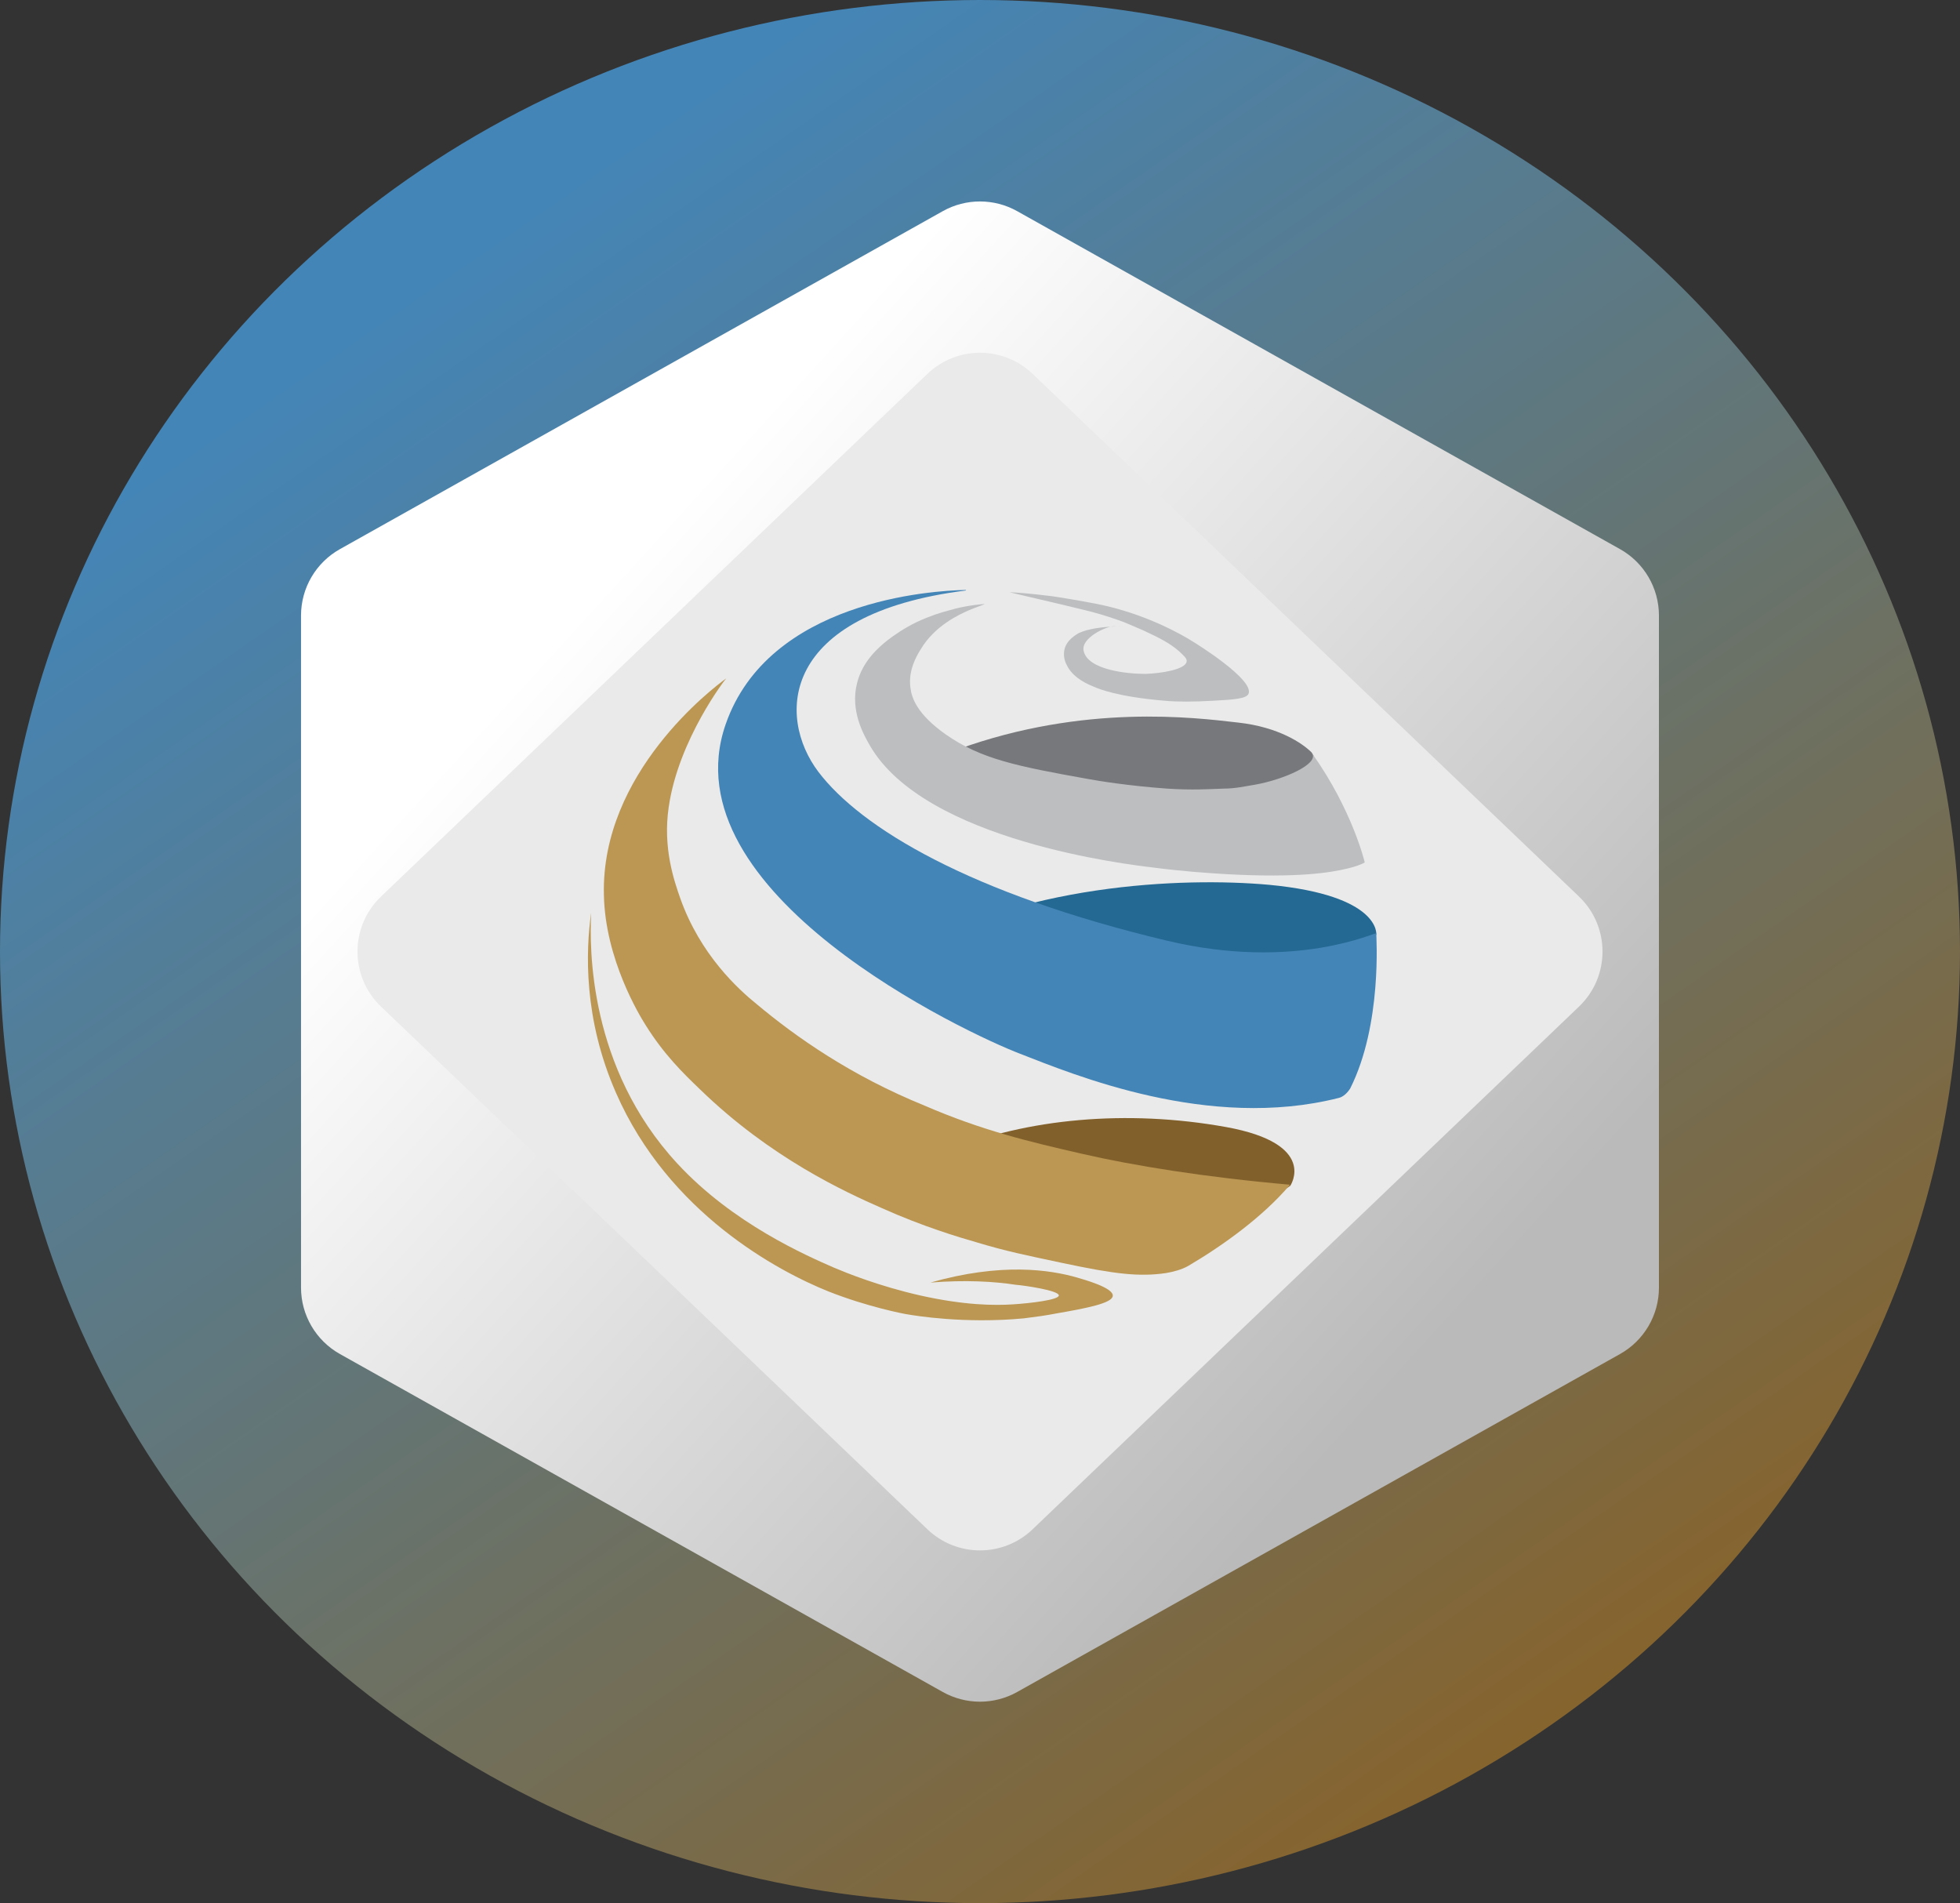 <svg width="103" height="100" viewBox="0 0 103 100" fill="none" xmlns="http://www.w3.org/2000/svg">
<rect x="0" y="0" width="103" height="100" fill="#333333" stroke="none"/>
<ellipse cx="51.5" cy="50" rx="51.5" ry="50" fill="url(#paint0_linear_2035_933)"/>
<path d="M49.543 11.096C50.758 10.415 52.24 10.415 53.455 11.096L85.135 28.854C86.397 29.562 87.179 30.896 87.179 32.343V67.657C87.179 69.104 86.397 70.438 85.135 71.146L53.455 88.904C52.24 89.585 50.758 89.585 49.543 88.904L17.863 71.146C16.6 70.438 15.819 69.104 15.819 67.657V32.343C15.819 30.896 16.6 29.562 17.863 28.854L49.543 11.096Z" fill="url(#paint1_linear_2035_933)"/>
<path d="M48.735 19.645C50.282 18.165 52.718 18.165 54.265 19.645L82.978 47.109C84.625 48.685 84.625 51.315 82.978 52.891L54.265 80.355C52.718 81.835 50.282 81.835 48.735 80.355L20.022 52.891C18.375 51.315 18.375 48.685 20.022 47.109L48.735 19.645Z" fill="#EAEAEA"/>
<path d="M67.805 62.306C67.805 62.306 69.302 60.102 64.431 59.22C59.211 58.279 53.926 58.779 49.852 60.454C45.777 62.159 44.631 61.63 44.631 61.63C44.631 61.63 47.114 60.572 54.595 62.512C59.815 63.864 65.291 63.6 66.182 63.218C67.073 62.835 67.805 62.306 67.805 62.306Z" fill="#82602B"/>
<path d="M39.789 52.782C38.803 51.989 36.797 50.166 35.747 47.197C35.428 46.286 34.823 44.551 35.142 42.406C35.651 38.849 38.166 35.615 38.166 35.645C37.466 36.144 31.576 40.612 31.736 47.021C31.799 50.401 33.614 53.37 33.932 53.87C34.887 55.398 35.874 56.368 36.797 57.25C40.49 60.837 44.405 62.63 46.347 63.482C48.512 64.452 50.39 65.011 51.313 65.275C52.873 65.746 53.892 65.951 55.833 66.363C58.603 66.951 59.876 67.098 61.277 66.892C61.627 66.833 62.105 66.716 62.455 66.51C64.301 65.422 66.37 63.923 67.771 62.277V62.248C63.378 61.865 59.558 61.248 56.884 60.631C54.051 59.984 51.599 59.396 48.607 58.103C44.692 56.515 41.795 54.458 39.789 52.782Z" fill="#BB9753"/>
<path d="M47.145 50.313C46.158 50.93 47.113 52.312 48.132 51.783C48.355 51.665 48.609 51.548 48.8 51.43C51.124 50.284 55.836 49.313 61.184 50.284C66.277 51.224 68.792 51.165 70.511 50.607C71.529 50.254 72.325 49.108 72.325 49.108C72.325 49.108 72.58 47.05 66.691 46.492C62.139 46.08 53.512 46.433 47.145 50.313Z" fill="#236993"/>
<path d="M69.043 40.201C69.139 39.966 69.075 39.731 68.916 39.525C68.439 39.055 67.197 38.202 65.064 37.967C62.772 37.703 56.979 36.968 50.326 39.378C49.466 39.701 50.867 40.848 51.726 40.583L50.867 40.789C50.867 40.789 49.307 40.583 54.4 40.936C58.538 41.23 63.027 42.406 65.351 42.171C67.42 41.965 68.63 41.23 69.043 40.201Z" fill="#77787B"/>
<path d="M48.894 67.392C52.619 66.334 55.165 66.716 56.598 67.127C56.884 67.215 58.54 67.656 58.476 68.097C58.444 68.479 57.075 68.744 55.547 69.008C54.942 69.126 54.497 69.185 53.796 69.273C50.677 69.567 48.066 69.126 47.716 69.067C47.493 69.038 45.552 68.656 43.546 67.862C40.904 66.804 35.142 63.747 32.373 57.427C30.654 53.517 30.781 49.96 31.067 47.961C30.972 49.843 30.94 56.104 35.588 61.13C38.517 64.305 42.4 65.981 43.801 66.598C44.501 66.892 46.156 67.568 48.353 68.068C50.709 68.597 52.3 68.597 53.223 68.538C54.147 68.479 55.643 68.303 55.643 68.068C55.643 67.803 53.796 67.539 53.383 67.509C52.237 67.333 50.74 67.245 48.894 67.392Z" fill="#BB9753"/>
<path d="M56.693 33.264C56.597 33.323 56.024 33.617 55.929 34.175C55.865 34.528 55.992 34.822 56.056 34.939C56.311 35.468 56.82 35.821 57.488 36.086C57.743 36.203 58.762 36.615 61.213 36.821C61.85 36.88 62.709 36.88 63.728 36.821C64.906 36.762 65.479 36.703 65.606 36.468C65.956 35.733 62.868 33.822 62.677 33.705C62.168 33.381 60.194 32.235 57.648 31.735C56.756 31.559 55.674 31.383 55.26 31.324C55.165 31.324 54.241 31.177 53.064 31.118C53 31.118 55.706 31.735 56.884 32.029C57.393 32.147 58.03 32.323 58.698 32.558C59.144 32.705 59.43 32.852 60.067 33.117C61.022 33.558 61.499 33.822 61.945 34.205C62.232 34.469 62.391 34.616 62.359 34.763C62.295 35.175 61.054 35.38 60.194 35.41C59.239 35.41 57.17 35.204 56.947 34.205C56.788 33.528 58.125 32.911 58.507 32.911C59.812 32.941 57.679 32.794 56.693 33.264Z" fill="#BCBEC0"/>
<path d="M65.958 41.23C65.416 41.318 64.907 41.436 64.334 41.436C63.507 41.465 62.647 41.524 61.31 41.436C59.273 41.289 57.681 41.024 57.204 40.936C53.415 40.26 51.537 39.878 49.691 38.584C48.195 37.526 47.908 36.674 47.845 36.145C47.717 35.233 48.163 34.469 48.386 34.116C49.118 32.882 50.391 32.294 50.932 32.059C51.283 31.912 51.569 31.823 51.76 31.735C50.964 31.794 50.296 31.941 49.818 32.088C49.468 32.176 48.895 32.352 48.195 32.676C47.526 32.999 47.017 33.352 46.635 33.646C46.189 33.999 45.33 34.733 45.043 35.88C44.661 37.35 45.393 38.614 45.712 39.172C48.609 44.199 59.368 45.434 60.578 45.581C62.138 45.786 63.475 45.874 64.462 45.933C68.25 46.139 69.937 45.845 70.796 45.639C71.178 45.551 71.528 45.434 71.719 45.316C71.719 45.316 71.083 42.582 68.95 39.584C69.332 40.142 67.454 40.965 65.958 41.23Z" fill="#BCBEC0"/>
<path d="M61.341 49.431C50.964 46.962 45.233 43.493 43.005 40.554C40.809 37.643 41 32.264 50.741 31.029C50.773 31.029 50.773 31 50.741 31C48.99 31.029 40.395 31.558 38.135 38.055C35.047 46.932 50.836 54.311 53.606 55.369C56.407 56.457 63.506 59.426 70.35 57.691C70.605 57.633 70.827 57.397 70.955 57.192C72.642 53.84 72.324 49.196 72.324 49.049C72.324 48.931 68.153 51.048 61.341 49.431Z" fill="#4485B7"/>
<defs>
<linearGradient id="paint0_linear_2035_933" x1="21.63" y1="15.5" x2="76.084" y2="94.023" gradientUnits="userSpaceOnUse">
<stop stop-color="#4485B7"/>
<stop offset="1" stop-color="#86642E"/>
</linearGradient>
<linearGradient id="paint1_linear_2035_933" x1="16.994" y1="47" x2="60.632" y2="86.781" gradientUnits="userSpaceOnUse">
<stop stop-color="white"/>
<stop offset="1" stop-color="#BABABA"/>
</linearGradient>
</defs>
</svg>
